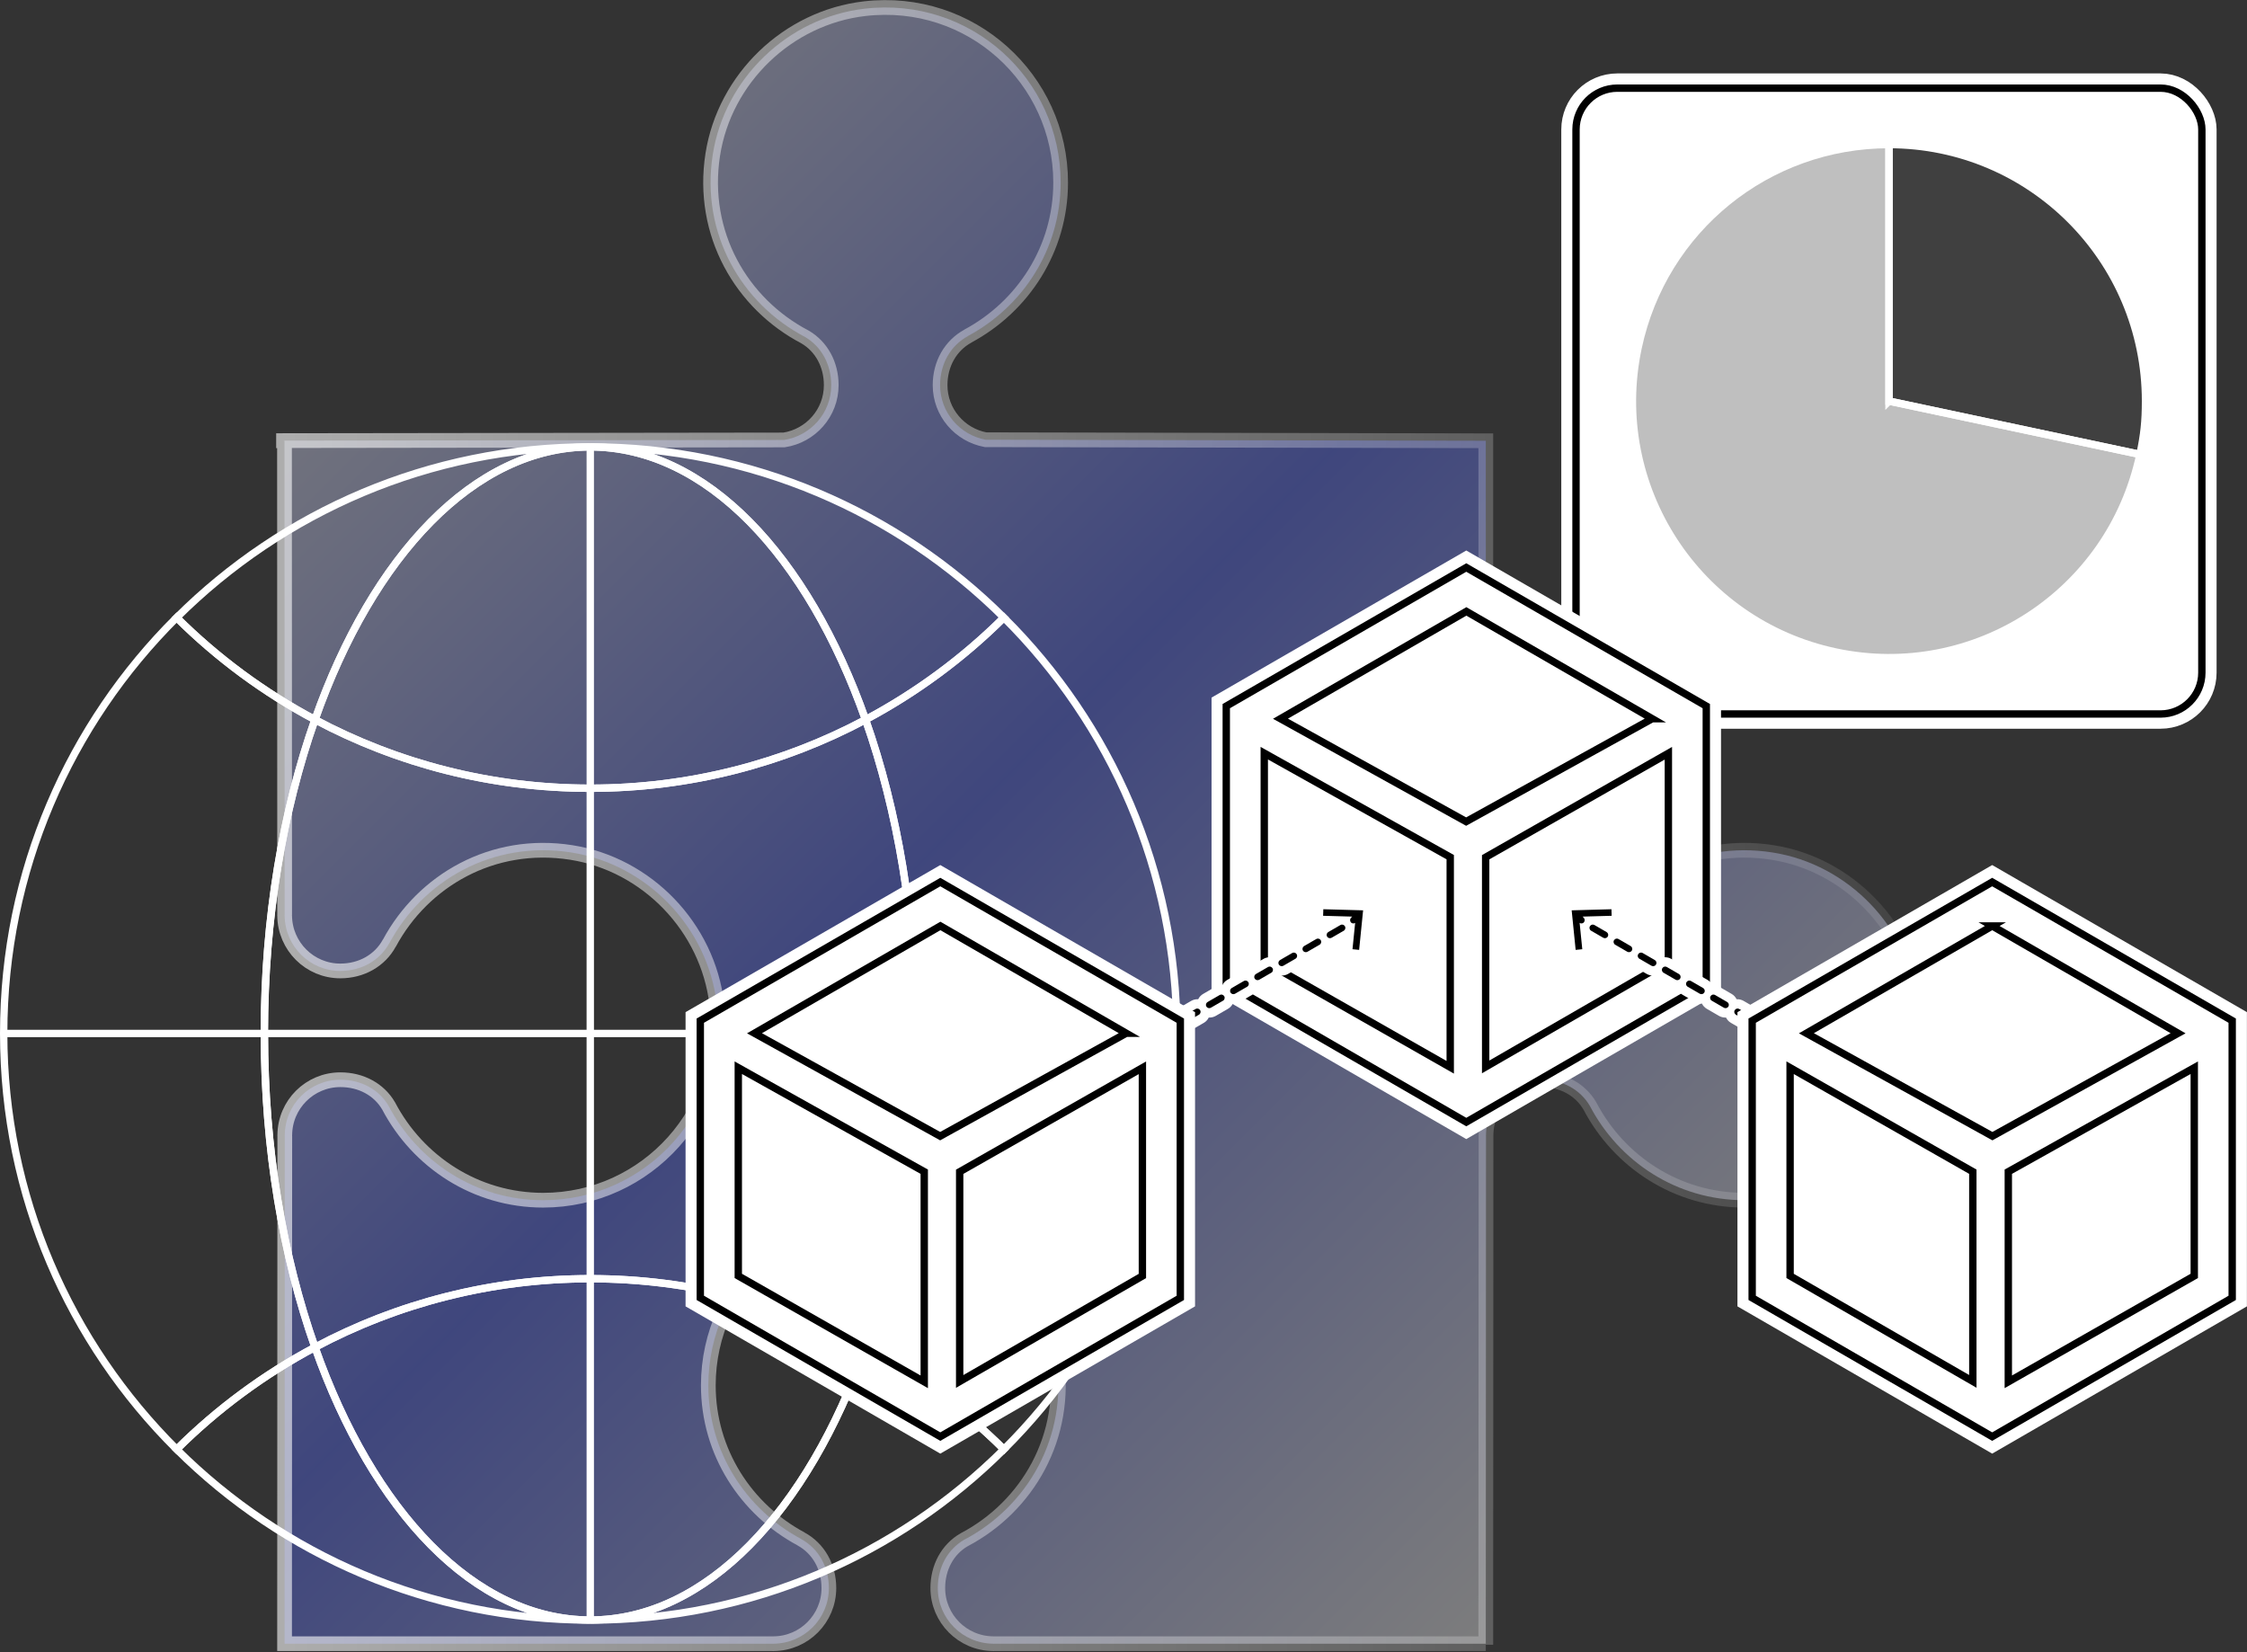 <?xml version="1.0" encoding="UTF-8"?>
<svg id="Layer_2" data-name="Layer 2" xmlns="http://www.w3.org/2000/svg" xmlns:xlink="http://www.w3.org/1999/xlink" viewBox="0 0 305.11 224.33">
  <rect x="0" y="0" width="305.11" height="224.33" fill="#333333" stroke="none"/>
  <defs>
    <style>
      .cls-1, .cls-2, .cls-3 {
        fill: #fff;
      }

      .cls-4 {
        stroke-dasharray: 0 0 1.88 1.88;
      }

      .cls-4, .cls-5, .cls-6, .cls-7 {
        fill: none;
      }

      .cls-4, .cls-5, .cls-6, .cls-7, .cls-2, .cls-3, .cls-8 {
        stroke-miterlimit: 10;
      }

      .cls-4, .cls-6, .cls-7 {
        stroke-linecap: round;
      }

      .cls-4, .cls-6, .cls-7, .cls-3 {
        stroke: #000;
      }

      .cls-5, .cls-2, .cls-8 {
        stroke: #fff;
      }

      .cls-7 {
        stroke-dasharray: 0 0 0 0 1.88 1.88 1.88 1.88;
      }

      .cls-9 {
        fill: url(#linear-gradient);
        fill-opacity: .6;
        isolation: isolate;
        opacity: .6;
        stroke: url(#linear-gradient-2);
        stroke-width: 2px;
      }

      .cls-10 {
        opacity: .75;
      }

      .cls-2, .cls-8 {
        stroke-width: 4px;
      }

      .cls-8 {
        fill: #184fa8;
      }

      .cls-11 {
        opacity: .25;
      }
    </style>
    <linearGradient id="linear-gradient" x1="38.51" y1="59.82" x2="201.89" y2="223.2" gradientUnits="userSpaceOnUse">
      <stop offset="0" stop-color="#dde1ff"/>
      <stop offset=".44" stop-color="#5468ff"/>
      <stop offset="1" stop-color="#fff"/>
    </linearGradient>
    <linearGradient id="linear-gradient-2" x1="37.52" y1="112.16" x2="261.62" y2="112.16" gradientUnits="userSpaceOnUse">
      <stop offset="0" stop-color="#fff"/>
      <stop offset="1" stop-color="#fff" stop-opacity=".13"/>
    </linearGradient>
  </defs>
  <g id="Layer_1-2" data-name="Layer 1">
    <path class="cls-9" d="m260.45,136.32c-1.23-10.39-9.44-18.95-19.78-20.57-10.67-1.67-20.13,3.81-24.68,12.32v-.02c-1.28,2.36-3.78,3.79-6.66,3.79-4.16,0-7.52-3.35-7.56-7.51,0-.02-.01-.04-.01-.06,0-.02.01-.04.01-.06l-.02-64.36-67.92-.14c-3.51-.66-6.18-3.71-6.18-7.41,0-2.88,1.42-5.38,3.78-6.66h-.02c7.47-4,12.61-11.79,12.61-20.86,0-14.06-12.22-25.27-26.62-23.6-10.42,1.21-19.01,9.46-20.62,19.83-1.66,10.73,3.91,20.23,12.52,24.74h0c2.25,1.31,3.57,3.75,3.57,6.55,0,3.78-2.79,6.88-6.41,7.44l-67.96.09v.02h.13s.02,64.36.02,64.36c0,.02-.01.04-.01.06,0,.02.01.04.01.06.04,4.15,3.4,7.51,7.56,7.51,2.88,0,5.38-1.42,6.66-3.79v.02c4.56-8.5,14.01-13.99,24.68-12.32,10.34,1.62,18.55,10.19,19.78,20.57,1.7,14.41-9.51,26.65-23.58,26.65-9.15,0-17-5.22-20.98-12.8h0c-1.31-2.25-3.75-3.56-6.55-3.56-4.16,0-7.52,3.36-7.55,7.51,0,.02-.01.04-.01.06s.01.04.01.06l-.03,67.67v1.28h66.28s.04.01.06.01c.02,0,.04-.01.06-.01,4.15-.03,7.51-3.4,7.51-7.56,0-2.88-1.42-5.38-3.78-6.66h.02c-7.47-4-12.61-11.79-12.61-20.86,0-14.06,12.22-25.27,26.62-23.6,10.42,1.21,19.01,9.46,20.62,19.83,1.66,10.73-3.91,20.23-12.51,24.74h0c-2.25,1.31-3.57,3.75-3.57,6.55,0,4.16,3.36,7.52,7.51,7.56.02,0,.04.01.06.01s.04-.01.06-.01h66.78v.14h0l.03-69.09s-.01-.04-.01-.06.01-.04.01-.06c.03-4.15,3.39-7.51,7.55-7.51,2.8,0,5.24,1.31,6.55,3.56h0c3.97,7.58,11.83,12.8,20.98,12.8,14.07,0,25.28-12.24,23.58-26.65Z"/>
    <g>
      <g>
        <path class="cls-5" d="m159.8,140.33c0-22.07-8.98-42.05-23.49-56.47-5.52,5.49-11.85,10.17-18.78,13.86,4.35,12.33,6.87,26.93,6.87,42.61s-2.53,30.29-6.87,42.61c6.93,3.69,13.26,8.37,18.78,13.86,14.51-14.43,23.49-34.4,23.49-56.47Z"/>
        <path class="cls-5" d="m35.89,140.33c0-15.68,2.53-30.29,6.87-42.61-6.93-3.69-13.26-8.37-18.78-13.86C9.48,98.28.5,118.26.5,140.33s8.98,42.05,23.49,56.47c5.52-5.49,11.85-10.17,18.78-13.86-4.35-12.33-6.87-26.93-6.87-42.61Z"/>
        <path class="cls-5" d="m80.15,219.98c21.91,0,41.76-8.85,56.16-23.18-5.52-5.49-11.85-10.17-18.78-13.86-7.85,22.25-21.65,37.04-37.38,37.04Z"/>
        <path class="cls-5" d="m42.77,182.94c-6.93,3.69-13.26,8.37-18.78,13.86,14.4,14.32,34.25,23.18,56.16,23.18-15.73,0-29.53-14.78-37.38-37.04Z"/>
        <path class="cls-5" d="m80.15,60.68c-21.91,0-41.76,8.85-56.16,23.18,5.52,5.49,11.85,10.17,18.78,13.86,7.85-22.25,21.65-37.04,37.38-37.04Z"/>
        <path class="cls-5" d="m117.53,97.72c6.93-3.69,13.26-8.37,18.78-13.86-14.4-14.32-34.25-23.18-56.16-23.18,15.73,0,29.53,14.78,37.38,37.04Z"/>
        <path class="cls-5" d="m42.77,97.72c-4.35,12.33-6.87,26.93-6.87,42.61s2.53,30.29,6.87,42.61c11.15-5.94,23.87-9.31,37.38-9.31s26.23,3.38,37.38,9.31c4.35-12.33,6.87-26.93,6.87-42.61s-2.53-30.29-6.87-42.61c-11.15,5.94-23.87,9.31-37.38,9.31s-26.23-3.38-37.38-9.31Z"/>
        <path class="cls-5" d="m42.77,182.94c7.85,22.25,21.65,37.04,37.38,37.04s29.53-14.78,37.38-37.04c-11.15-5.94-23.87-9.31-37.38-9.31s-26.23,3.38-37.38,9.31Z"/>
        <path class="cls-5" d="m80.15,60.68c-15.73,0-29.53,14.78-37.38,37.04,11.15,5.94,23.87,9.31,37.38,9.31s26.23-3.38,37.38-9.31c-7.85-22.25-21.65-37.04-37.38-37.04Z"/>
      </g>
      <line class="cls-5" x1="80.15" y1="60.68" x2="80.15" y2="219.98"/>
      <line class="cls-5" x1=".5" y1="140.33" x2="159.8" y2="140.33"/>
    </g>
    <g>
      <rect class="cls-8" x="214" y="11.97" width="84.98" height="84.98" rx="5.61" ry="5.61"/>
      <rect class="cls-3" x="214" y="11.97" width="84.98" height="84.98" rx="5.61" ry="5.61"/>
      <g>
        <g>
          <g class="cls-11">
            <path d="m256.5,54.46l34.07,7.24c-4,18.81-22.49,30.83-41.31,26.83s-30.83-22.49-26.83-41.31c3.43-16.12,17.58-27.59,34.07-27.59v34.83Z"/>
          </g>
          <g class="cls-10">
            <path d="m256.5,54.46V19.63c19.24,0,34.83,15.59,34.83,34.83,0,2.73-.19,4.57-.76,7.24l-34.07-7.24Z"/>
          </g>
        </g>
        <g>
          <path class="cls-5" d="m256.5,54.46l34.07,7.24c-4,18.81-22.49,30.83-41.31,26.83-18.81-4-30.83-22.49-26.83-41.31,3.43-16.12,17.58-27.59,34.07-27.59v34.83Z"/>
          <path class="cls-5" d="m256.5,54.46V19.63c19.24,0,34.83,15.59,34.83,34.83,0,2.73-.19,4.57-.76,7.24l-34.07-7.24Z"/>
        </g>
      </g>
    </g>
    <g>
      <g>
        <path class="cls-2" d="m231.69,133.52v-37.64l-32.59-18.82-32.59,18.82v37.64l32.59,18.84,32.59-18.84Z"/>
        <path class="cls-3" d="m231.69,133.52v-37.64l-32.59-18.82-32.59,18.82v37.64l32.59,18.84,32.59-18.84Zm-29.96,11.35v-28.47l24.81-14.12v28.27l-24.81,14.32Zm22.61-47.28l-25.26,13.97-25.21-13.97,25.24-14.57,25.24,14.57Zm-52.67,4.68l25.25,14.12v28.53l-25.25-14.38v-28.27Z"/>
      </g>
      <path class="cls-1" d="m178.45,122.14l-.09,3.45,1.16.03c-.2.16-.36.34-.47.56-.03,0-.06,0-.1,0-.3,0-.6.08-.86.23l-1.64.95c-.3.17-.53.43-.67.72-.03,0-.06,0-.1,0-.3,0-.61.08-.86.23l-1.64.95c-.3.17-.53.43-.67.72-.03,0-.06,0-.1,0-.31,0-.61.08-.86.23l-1.64.95c-.3.17-.53.43-.67.72-.03,0-.07,0-.1,0-.3,0-.6.08-.86.23l-1.64.95c-.3.17-.53.43-.67.72-.03,0-.07,0-.1,0-.31,0-.61.08-.86.23l-1.64.95c-.3.17-.53.43-.67.72-.03,0-.07,0-.1,0-.3,0-.6.08-.86.23l-1.64.95c-.3.17-.53.43-.67.72-.03,0-.06,0-.1,0-.31,0-.61.08-.86.23l-1.64.95c-.3.17-.53.43-.67.72-.03,0-.06,0-.1,0-.3,0-.61.08-.86.23l-1.64.95c-.3.17-.53.43-.67.72-.03,0-.06,0-.1,0-.3,0-.6.08-.86.23l-1.64.95c-.3.17-.53.43-.67.72-.03,0-.07,0-.1,0-.31,0-.61.08-.86.23l-1.64.95c-.3.17-.53.43-.67.72-.03,0-.07,0-.1,0-.3,0-.6.08-.86.23l-1.64.95c-.3.17-.53.43-.67.72-.03,0-.06,0-.1,0-.31,0-.61.08-.86.23l-1.64.95c-.3.17-.53.43-.67.72-.03,0-.06,0-.1,0-.31,0-.61.08-.86.23l-1.64.95c-.3.18-.53.43-.68.73-.03,0-.06-.01-.1-.01-.3,0-.6.08-.86.23l-1.64.95c-.31.18-.54.43-.68.73-.03,0-.06-.01-.09-.01-.3,0-.61.08-.86.23l-.78.45c-.82.48-1.1,1.53-.63,2.35.31.53.88.86,1.49.86.3,0,.6-.08.86-.23l.78-.45c.3-.18.53-.43.68-.73.03,0,.06.01.09.01.3,0,.6-.08.87-.23l1.64-.95c.31-.18.54-.43.68-.73.03,0,.06.01.09.01.3,0,.6-.08.86-.23l1.64-.95c.3-.17.53-.43.67-.72.03,0,.06,0,.1,0,.3,0,.6-.08.86-.23l1.64-.95c.3-.17.53-.43.67-.72.03,0,.06,0,.1,0,.3,0,.6-.08.86-.23l1.64-.95c.3-.17.53-.43.67-.72.03,0,.06,0,.1,0,.3,0,.6-.08.86-.23l1.64-.95c.3-.17.53-.43.67-.72.03,0,.07,0,.1,0,.3,0,.6-.08.86-.23l1.64-.95c.3-.17.53-.43.67-.72.03,0,.06,0,.1,0,.3,0,.6-.08.86-.23l1.64-.95c.3-.17.53-.43.67-.72.03,0,.06,0,.1,0,.3,0,.6-.08.86-.23l1.64-.95c.3-.17.53-.43.67-.72.03,0,.06,0,.1,0,.3,0,.6-.08.86-.23l1.64-.95c.3-.17.53-.43.67-.72.03,0,.06,0,.1,0,.3,0,.6-.08.86-.23l1.64-.95c.3-.17.53-.43.68-.72.03,0,.06,0,.1,0,.3,0,.6-.08.86-.23l1.64-.95c.3-.17.53-.43.67-.72.03,0,.06,0,.1,0,.3,0,.6-.08.86-.23l1.64-.95c.3-.17.53-.43.67-.72.03,0,.06,0,.1,0,.3,0,.6-.08.86-.23l1.64-.95c.3-.17.53-.43.67-.72.03,0,.06,0,.1,0,.3,0,.6-.08.86-.23l1.64-.95c.3-.17.53-.43.67-.72.03,0,.06,0,.1,0,.3,0,.6-.08.86-.23l1.03-.6-.22,2.18,3.43.34.8-8-8.04-.22Z"/>
      <g>
        <path d="m132.84,154.12l-.78.45c-.21.12-.29.4-.16.61.08.14.23.22.39.22.08,0,.15-.02.23-.06l.78-.45c.21-.12.29-.4.16-.61-.13-.22-.4-.29-.61-.16Z"/>
        <path d="m136.12,152.22l-1.64.95c-.22.12-.29.4-.16.61.08.14.23.22.39.22.08,0,.15-.02.23-.06l1.64-.95c.22-.12.29-.4.16-.61-.13-.22-.4-.29-.61-.16Z"/>
        <path d="m152.5,142.72l-1.64.95c-.21.12-.29.4-.16.61.08.14.23.22.39.22.08,0,.15-.02.23-.06l1.64-.95c.21-.12.29-.4.16-.61-.13-.22-.4-.29-.61-.16Z"/>
        <path d="m149.23,144.62l-1.64.95c-.21.12-.29.4-.16.61.08.14.23.22.39.22.08,0,.15-.02.23-.06l1.64-.95c.21-.12.29-.4.16-.61-.13-.22-.4-.29-.61-.16Z"/>
        <path d="m159.06,138.92l-1.64.95c-.21.12-.29.4-.16.61.08.14.23.22.39.22.08,0,.15-.02.23-.06l1.64-.95c.21-.12.29-.4.16-.61-.13-.22-.4-.29-.61-.16Z"/>
        <path d="m155.78,140.82l-1.64.95c-.21.12-.29.4-.16.61.08.14.23.22.39.22.08,0,.15-.02.23-.06l1.64-.95c.21-.12.29-.4.16-.61-.13-.22-.4-.29-.61-.16Z"/>
        <path d="m142.67,148.42l-1.64.95c-.21.12-.29.4-.16.61.08.14.23.22.39.22.08,0,.15-.02.23-.06l1.64-.95c.21-.12.29-.4.16-.61-.13-.22-.4-.29-.61-.16Z"/>
        <path d="m139.39,150.32l-1.64.95c-.21.12-.29.4-.16.61.08.14.23.22.39.22.08,0,.15-.02.23-.06l1.64-.95c.21-.12.29-.4.16-.61-.13-.22-.4-.29-.61-.16Z"/>
        <path d="m145.95,146.52l-1.64.95c-.21.12-.29.4-.16.61.08.14.23.22.39.22.08,0,.15-.02.23-.06l1.64-.95c.21-.12.29-.4.16-.61-.13-.22-.4-.29-.61-.16Z"/>
        <path d="m175.45,129.41l-1.64.95c-.21.12-.29.4-.16.61.08.14.23.22.39.22.08,0,.15-.02.23-.06l1.64-.95c.21-.12.29-.4.16-.61-.13-.22-.4-.29-.61-.16Z"/>
        <path d="m178.72,127.51l-1.64.95c-.21.12-.29.4-.16.61.08.14.23.22.39.22.08,0,.15-.02.23-.06l1.64-.95c.21-.12.29-.4.16-.61-.13-.22-.4-.29-.61-.16Z"/>
        <path d="m162.34,137.01l-1.64.95c-.21.12-.29.4-.16.61.08.14.23.22.39.22.08,0,.15-.02.23-.06l1.64-.95c.21-.12.29-.4.16-.61-.13-.22-.4-.29-.61-.16Z"/>
        <path d="m182,125.61l-1.64.95c-.21.12-.29.4-.16.61.08.14.23.22.39.22.08,0,.15-.02.23-.06l1.64-.95c.21-.12.29-.4.16-.61-.13-.22-.4-.29-.61-.16Z"/>
        <path d="m165.61,135.11l-1.64.95c-.21.12-.29.4-.16.61.08.14.23.22.39.22.08,0,.15-.02.23-.06l1.64-.95c.21-.12.29-.4.16-.61-.13-.22-.4-.29-.61-.16Z"/>
        <path d="m172.17,131.31l-1.64.95c-.21.12-.29.4-.16.61.08.14.23.22.39.22.08,0,.15-.02.23-.06l1.64-.95c.21-.12.29-.4.16-.61-.13-.22-.4-.29-.61-.16Z"/>
        <path d="m168.89,133.21l-1.64.95c-.21.12-.29.4-.16.61.08.14.23.22.39.22.08,0,.15-.02.23-.06l1.64-.95c.21-.12.29-.4.16-.61-.13-.22-.4-.29-.61-.16Z"/>
        <path d="m179.69,123.45l-.03.9,3.95.11-.16.16c-.17.18-.17.46,0,.64.09.09.2.13.32.13.08,0,.17-.03.24-.08l-.36,3.58.9.09.54-5.37-5.4-.15Z"/>
      </g>
      <g>
        <path class="cls-2" d="m160.27,176.23v-37.64l-32.59-18.82-32.59,18.82v37.64l32.59,18.84,32.59-18.84Z"/>
        <path class="cls-3" d="m160.27,176.23v-37.64l-32.59-18.82-32.59,18.82v37.64l32.59,18.84,32.59-18.84Zm-29.96,11.35v-28.47l24.81-14.12v28.27l-24.81,14.32Zm22.61-47.28l-25.26,13.97-25.21-13.97,25.24-14.57,25.24,14.57Zm-52.67,4.68l25.25,14.12v28.53l-25.25-14.38v-28.27Z"/>
      </g>
      <g>
        <line class="cls-6" x1="265.9" y1="154.96" x2="265.04" y2="154.46"/>
        <line class="cls-4" x1="263.41" y1="153.51" x2="260.96" y2="152.09"/>
        <line class="cls-7" x1="260.15" y1="151.62" x2="215.32" y2="125.63"/>
        <line class="cls-6" x1="214.56" y1="125.09" x2="213.86" y2="124.37"/>
        <polygon points="219.1 123.32 219.15 124.32 214.22 124.55 214.81 129.44 213.82 129.56 213.1 123.6 219.1 123.32"/>
      </g>
      <path class="cls-1" d="m220.05,122.14l.09,3.45-1.16.03c.2.16.36.34.47.56.03,0,.06,0,.1,0,.3,0,.6.08.86.23l1.64.95c.3.17.53.43.67.72.03,0,.06,0,.1,0,.3,0,.61.08.86.23l1.64.95c.3.17.53.43.67.72.03,0,.06,0,.1,0,.31,0,.61.08.86.23l1.64.95c.3.17.53.43.67.72.03,0,.07,0,.1,0,.3,0,.6.08.86.23l1.64.95c.3.17.53.43.67.72.03,0,.07,0,.1,0,.31,0,.61.08.86.23l1.64.95c.3.17.53.43.67.72.03,0,.07,0,.1,0,.3,0,.6.08.86.23l1.64.95c.3.17.53.43.67.72.03,0,.06,0,.1,0,.31,0,.61.08.86.23l1.64.95c.3.17.53.43.67.72.03,0,.06,0,.1,0,.3,0,.61.08.86.23l1.64.95c.3.17.53.43.67.72.03,0,.06,0,.1,0,.3,0,.6.08.86.23l1.64.95c.3.17.53.43.67.72.03,0,.07,0,.1,0,.31,0,.61.08.86.23l1.64.95c.3.17.53.43.67.72.03,0,.07,0,.1,0,.3,0,.6.08.86.23l1.64.95c.3.17.53.43.67.72.03,0,.06,0,.1,0,.31,0,.61.08.86.23l1.64.95c.3.17.53.43.67.72.03,0,.06,0,.1,0,.31,0,.61.08.86.23l1.64.95c.3.18.53.43.68.73.03,0,.06-.01.1-.01.3,0,.6.08.86.23l1.64.95c.31.18.54.43.68.73.03,0,.06-.01.09-.01.3,0,.61.08.86.23l.78.45c.82.48,1.1,1.53.63,2.35-.31.53-.88.86-1.49.86-.3,0-.6-.08-.86-.23l-.78-.45c-.3-.18-.53-.43-.68-.73-.03,0-.06.01-.09.01-.3,0-.6-.08-.87-.23l-1.64-.95c-.31-.18-.54-.43-.68-.73-.03,0-.06.01-.09.01-.3,0-.6-.08-.86-.23l-1.64-.95c-.3-.17-.53-.43-.67-.72-.03,0-.06,0-.1,0-.3,0-.6-.08-.86-.23l-1.64-.95c-.3-.17-.53-.43-.67-.72-.03,0-.06,0-.1,0-.3,0-.6-.08-.86-.23l-1.64-.95c-.3-.17-.53-.43-.67-.72-.03,0-.06,0-.1,0-.3,0-.6-.08-.86-.23l-1.64-.95c-.3-.17-.53-.43-.67-.72-.03,0-.07,0-.1,0-.3,0-.6-.08-.86-.23l-1.64-.95c-.3-.17-.53-.43-.67-.72-.03,0-.06,0-.1,0-.3,0-.6-.08-.86-.23l-1.64-.95c-.3-.17-.53-.43-.67-.72-.03,0-.06,0-.1,0-.3,0-.6-.08-.86-.23l-1.64-.95c-.3-.17-.53-.43-.67-.72-.03,0-.06,0-.1,0-.3,0-.6-.08-.86-.23l-1.64-.95c-.3-.17-.53-.43-.67-.72-.03,0-.06,0-.1,0-.3,0-.6-.08-.86-.23l-1.64-.95c-.3-.17-.53-.43-.68-.72-.03,0-.06,0-.1,0-.3,0-.6-.08-.86-.23l-1.64-.95c-.3-.17-.53-.43-.67-.72-.03,0-.06,0-.1,0-.3,0-.6-.08-.86-.23l-1.64-.95c-.3-.17-.53-.43-.67-.72-.03,0-.06,0-.1,0-.3,0-.6-.08-.86-.23l-1.64-.95c-.3-.17-.53-.43-.67-.72-.03,0-.06,0-.1,0-.3,0-.6-.08-.86-.23l-1.64-.95c-.3-.17-.53-.43-.67-.72-.03,0-.06,0-.1,0-.3,0-.6-.08-.86-.23l-1.03-.6.22,2.18-3.43.34-.8-8,8.04-.22Z"/>
      <g>
        <path d="m265.67,154.12l.78.45c.21.12.29.4.16.61-.08.14-.23.22-.39.22-.08,0-.15-.02-.23-.06l-.78-.45c-.21-.12-.29-.4-.16-.61.13-.22.4-.29.61-.16Z"/>
        <path d="m262.39,152.22l1.64.95c.22.12.29.4.16.61-.08.14-.23.22-.39.22-.08,0-.15-.02-.23-.06l-1.64-.95c-.22-.12-.29-.4-.16-.61.13-.22.4-.29.61-.16Z"/>
        <path d="m246,142.72l1.64.95c.21.12.29.4.16.61-.08.14-.23.22-.39.22-.08,0-.15-.02-.23-.06l-1.64-.95c-.21-.12-.29-.4-.16-.61.13-.22.4-.29.61-.16Z"/>
        <path d="m249.28,144.62l1.64.95c.21.12.29.4.16.61-.08.14-.23.22-.39.22-.08,0-.15-.02-.23-.06l-1.64-.95c-.21-.12-.29-.4-.16-.61.13-.22.4-.29.61-.16Z"/>
        <path d="m239.45,138.92l1.64.95c.21.12.29.4.16.61-.08.14-.23.22-.39.22-.08,0-.15-.02-.23-.06l-1.64-.95c-.21-.12-.29-.4-.16-.61.13-.22.4-.29.61-.16Z"/>
        <path d="m242.73,140.82l1.64.95c.21.12.29.4.16.61-.08.14-.23.22-.39.22-.08,0-.15-.02-.23-.06l-1.64-.95c-.21-.12-.29-.4-.16-.61.13-.22.4-.29.61-.16Z"/>
        <path d="m255.84,148.42l1.64.95c.21.12.29.4.16.61-.08.14-.23.22-.39.22-.08,0-.15-.02-.23-.06l-1.64-.95c-.21-.12-.29-.4-.16-.61.13-.22.4-.29.61-.16Z"/>
        <path d="m259.11,150.32l1.64.95c.21.12.29.4.16.61-.08.14-.23.22-.39.22-.08,0-.15-.02-.23-.06l-1.64-.95c-.21-.12-.29-.4-.16-.61.13-.22.4-.29.61-.16Z"/>
        <path d="m252.56,146.52l1.64.95c.21.12.29.4.16.61-.08.14-.23.22-.39.22-.08,0-.15-.02-.23-.06l-1.64-.95c-.21-.12-.29-.4-.16-.61.13-.22.4-.29.61-.16Z"/>
        <path d="m223.06,129.41l1.64.95c.21.12.29.4.16.61-.08.14-.23.22-.39.22-.08,0-.15-.02-.23-.06l-1.64-.95c-.21-.12-.29-.4-.16-.61.13-.22.4-.29.61-.16Z"/>
        <path d="m219.78,127.51l1.64.95c.21.12.29.4.16.61-.08.14-.23.22-.39.22-.08,0-.15-.02-.23-.06l-1.64-.95c-.21-.12-.29-.4-.16-.61.13-.22.4-.29.61-.16Z"/>
        <path d="m236.17,137.01l1.64.95c.21.12.29.4.16.61-.08.14-.23.22-.39.22-.08,0-.15-.02-.23-.06l-1.64-.95c-.21-.12-.29-.4-.16-.61.13-.22.4-.29.61-.16Z"/>
        <path d="m216.51,125.61l1.64.95c.21.12.29.4.16.61-.08.14-.23.22-.39.22-.08,0-.15-.02-.23-.06l-1.64-.95c-.21-.12-.29-.4-.16-.61.13-.22.4-.29.61-.16Z"/>
        <path d="m232.89,135.11l1.64.95c.21.12.29.4.16.61-.08.14-.23.22-.39.22-.08,0-.15-.02-.23-.06l-1.64-.95c-.21-.12-.29-.4-.16-.61.13-.22.4-.29.61-.16Z"/>
        <path d="m226.34,131.31l1.64.95c.21.12.29.4.16.61-.08.14-.23.22-.39.22-.08,0-.15-.02-.23-.06l-1.64-.95c-.21-.12-.29-.4-.16-.61.13-.22.4-.29.61-.16Z"/>
        <path d="m229.62,133.21l1.64.95c.21.12.29.4.16.61-.08.14-.23.22-.39.22-.08,0-.15-.02-.23-.06l-1.64-.95c-.21-.12-.29-.4-.16-.61.13-.22.4-.29.61-.16Z"/>
        <path d="m218.81,123.45l.03.9-3.95.11.16.16c.17.18.17.46,0,.64-.09.09-.2.13-.32.13-.08,0-.17-.03-.24-.08l.36,3.58-.9.09-.54-5.37,5.4-.15Z"/>
      </g>
      <g>
        <path class="cls-2" d="m270.51,195.07l32.59-18.84v-37.64s-32.59-18.82-32.59-18.82l-32.59,18.82v37.64s32.59,18.84,32.59,18.84Z"/>
        <path class="cls-3" d="m270.51,195.07l32.59-18.84v-37.64s-32.59-18.82-32.59-18.82l-32.59,18.82v37.64s32.59,18.84,32.59,18.84Zm-27.44-21.82v-28.27s24.81,14.12,24.81,14.12v28.47s-24.81-14.32-24.81-14.32Zm27.44-47.52l25.24,14.57-25.21,13.97-25.26-13.97,25.24-14.57Zm27.44,47.52l-25.25,14.38v-28.53s25.25-14.12,25.25-14.12v28.27Z"/>
      </g>
    </g>
  </g>
</svg>